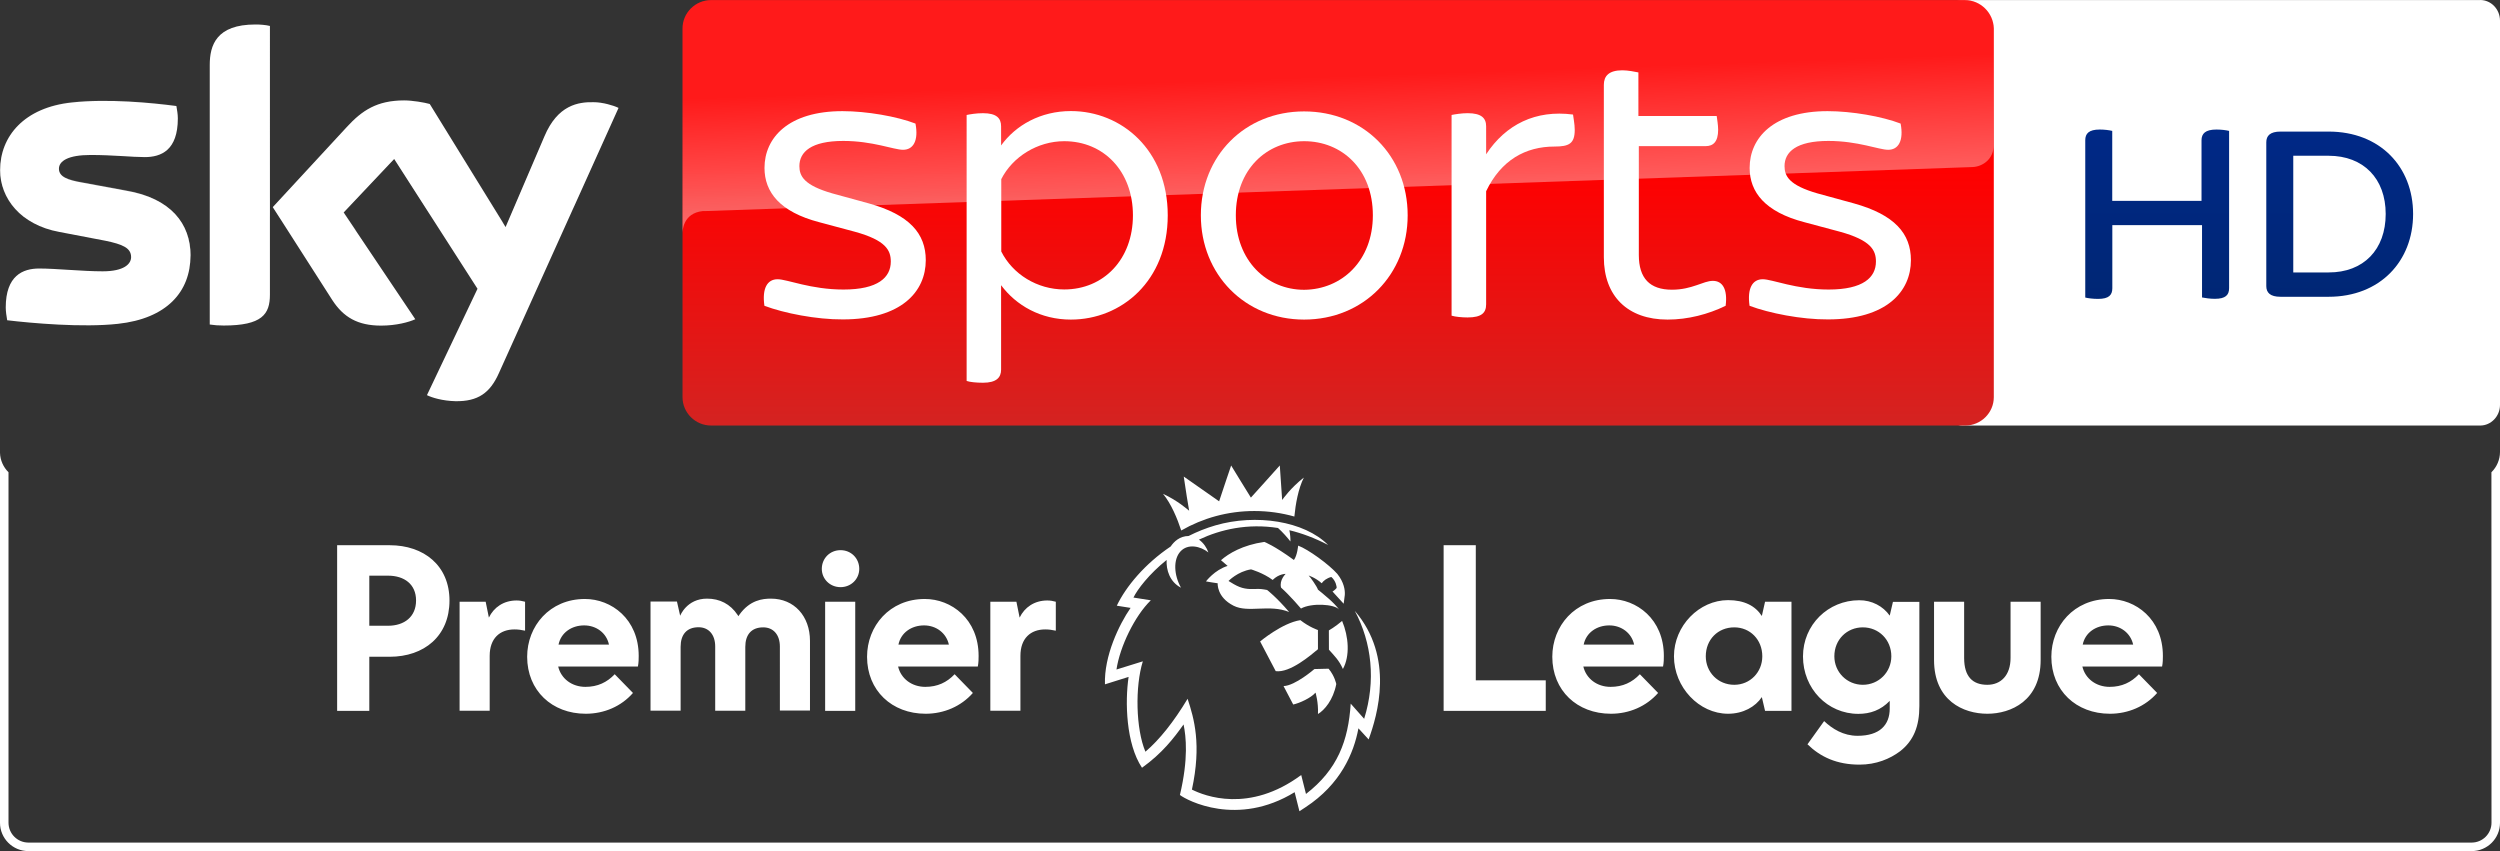 <svg width="2937.4" height="1e3" enable-background="new 0 0 2342.5 500" version="1.1" viewBox="0 0 2937.4 1e3" xml:space="preserve" xmlns="http://www.w3.org/2000/svg"><rect x="0" y="0" width="2937.4" height="1e3" fill="#333333" stroke="none"/><defs><linearGradient id="linearGradient1082" x1="-1151.8" x2="-1152" y1="-784.92" y2="-782.98" gradientTransform="matrix(149.68 0 0 -57.766 172382 -45995)" gradientUnits="userSpaceOnUse"><stop stop-color="#fff" offset="0"/><stop stop-color="#fff" stop-opacity=".25" offset="1"/></linearGradient><linearGradient id="linearGradient1086" x1="-1152.6" x2="-1152.6" y1="-773.58" y2="-778.43" gradientTransform="matrix(317.37 0 0 -103 366970 -80578)" gradientUnits="userSpaceOnUse"><stop stop-color="#f00" offset=".4"/><stop stop-color="#D42321" offset="1"/></linearGradient><linearGradient id="linearGradient1090" x1="-1152.3" x2="-1152.8" y1="-785.34" y2="-782.74" gradientTransform="matrix(317.37 0 0 -56.478 366970 -45017)" gradientUnits="userSpaceOnUse"><stop stop-color="#fff" offset="0"/><stop stop-color="#fff" stop-opacity=".25" offset="1"/></linearGradient><linearGradient id="linearGradient1373" x1="-1151.9" x2="-1151.9" y1="-775.02" y2="-779.87" gradientTransform="matrix(149.71 0 0 -91.176 175063 -70634)" gradientUnits="userSpaceOnUse"><stop stop-color="#002A91" offset="0"/><stop stop-color="#002672" offset=".8"/></linearGradient></defs>
<path d="m2914.1 2e-5c12.9 0 23.3 10.94 23.3 24.276v451.45c0 13.336-10.5 24.276-23.3 24.276h-607.9c-12.9 0-23.3-10.94-23.3-24.276v-451.34c0-13.44 10.5-24.276 23.3-24.276h607.9" fill="#fff" stroke-width="1.021"/><g fill="url(#linearGradient1373)" stroke-width="1"><path d="m2619.1 153.8v184.7c0 8.1-4.1 12.6-16.7 12.6-5.7 0-11-0.8-15.1-1.6v-85h-105.4v74.1c0 8.1-4.1 12.6-16.7 12.6-6.1 0-12.2-0.8-15.1-1.6v-184.8c0-7.8 4.1-12.6 17.1-12.6 5.7 0 11.3 0.8 14.6 1.6v82.2h104.9v-71.2c0-7.8 4.5-12.6 17.5-12.6 6 0 11.6 0.8 14.9 1.6" stop-color="#000000" style="font-variation-settings:normal"/><path d="m2835.3 251.4c0 55.4-38.7 97.3-99.3 97.3h-56.5c-12.2 0-16.7-4.9-16.7-12.6v-168.9c0-7.7 4.5-12.6 16.7-12.6h56.5c60.6 0 99.3 41.5 99.3 96.8m-32.2 0c0-41.5-26-68.4-67.1-68.4h-41.5v137.1h41.5c41.1 0.1 67.1-26.8 67.1-68.7" stop-color="#000000" style="font-variation-settings:normal"/></g><g transform="matrix(1 0 0 1 200.04 450.09)"><g transform="translate(200,450)"><path d="m101.6-435.8c5.9 2.9 18 6.7 33.5 7.1 26.4 0.4 40.6-9.6 51-32.9l140.6-311.7c-5.9-2.9-18.8-6.7-29.3-6.7-18-0.4-42.2 3.3-57.7 40l-45.7 106.7-89.1-144.6c-5.9-1.7-20.1-4.2-30.1-4.2-31.8 0-49.4 11.7-67.3 31.2l-87 94.2 69.9 109.2c13 20 29.7 30 57.3 30 18 0 33-4.2 40.2-7.5l-84.2-125.4 59.4-62.9 97.9 152.5zm-184.5-118c0 22.9-9.2 36.2-54.4 36.2-5.9 0-11.3-0.4-16.3-1.2v-305c0-23.3 7.9-47.5 53.5-47.5 5.9 0 11.7 0.4 17.2 1.7zm-93.3-46.2c0 42.9-28 74.2-85.3 80.4-41.4 4.6-101.6-0.8-130.1-4.2-0.8-4.6-1.7-10.4-1.7-15 0-37.5 20.1-45.8 39.3-45.8 19.7 0 51 3.3 74.5 3.3 25.5 0 33.5-8.8 33.5-16.7 0-10.8-10-15-30.1-19.2l-54.4-10.4c-45.2-8.3-69.4-39.6-69.4-72.5 0-40 28.4-73.8 84.5-79.6 42.2-4.6 94.1 0.4 122.6 4.2 0.8 4.6 1.7 9.6 1.7 14.6 0 37.5-19.7 45.4-38.9 45.4-14.6 0-37.2-2.5-63.6-2.5s-37.2 7.1-37.2 16.2c0 9.6 10.5 13.3 27.2 16.2l51.9 9.6c52.5 8.9 75.5 38.9 75.5 76z" fill="#fff"/><path d="m326.6-773.3-51.5 114.2c-1.7 2.9-7.1 12.9-21.3 13.3-3.3 0-46.9 1.7-46.9 1.7-8.4 0.4-11.3 8.3-11.3 8.3l44.4-104.2c15.5-36.7 39.7-40.4 57.7-40 10.1 0 23 3.3 28.9 6.7zm-134.7 136.2-87-140.8c-5.9-1.7-20.1-4.2-30.1-4.2-31.8 0-49.4 11.7-67.3 31.2l-87 94.2 7.1 10.8c2.9 4.2 8.8 10.8 20.5 10.4 4.2 0 46-1.7 49.4-1.7 10.9-0.4 17.6 4.2 21.8 9.6l-15.6-23.2 59.4-62.9 40.2 62.5c7.1 9.6 18 9.6 20.5 9.6 2.1 0 54.4-2.1 56.9-2.1 3.7-0.1 7.9 2 11.2 6.6zm-292-234.1c-45.6 0-53.1 24.2-53.1 47.5v209.2c0-8.3 6.7-17.1 17.2-17.5 7.5-0.4 28.9-0.8 35.1-1.2 7.1-0.4 17.6-5 18-17.9v-218.3c-5.5-1-11.3-1.8-17.2-1.8zm-152.2 194.5-51.9-9.6c-16.7-2.9-27.2-6.7-27.2-16.2 0-8.8 10.9-16.2 37.2-16.2 25.9 0 48.9 2.5 63.6 2.5 19.2 0 38.9-7.9 38.9-45.4 0-5-0.4-9.6-1.7-14.6-28.4-3.3-79.9-8.8-122.6-4.2-55.6 6.6-84 40.4-84 80.4 0 20.4 9.2 40.4 27.6 54.6 13.8 8.8 27.6 12.5 41.8 15 11.7 2.1 38.1 3.8 58.1 2.9 6.3-0.4 51.9-1.7 61.9-2.1 23-0.8 36 18.7 34.3 38.7v-1.2c0.4-2.5 0.4-5 0.4-7.9-0.3-37.1-23.3-67.1-76.4-76.7z" enable-background="new    " fill="url(#linearGradient1082)" opacity=".25"/><path d="m1908.6-900h-1473.2c-18.4 0-33.5 15-33.5 33.3v433.3c0 18.3 15.1 33.3 33.5 33.3h1473.7c18.4 0 33.5-15 33.5-33.3v-433.3c-0.5-18.3-15.6-33.3-34-33.3z" fill="url(#linearGradient1086)"/><path d="m425.7-652.1h3.3c99.1-3.3 1488.3-51.7 1488.3-51.7 12.5-0.4 25.1-9.6 25.1-25.4v-137.5c0-18.3-15.1-33.3-33.5-33.3h-1473.5c-18.4 0-33.5 15-33.5 33.3v240.8c0-2.9 0.4-23.7 23.8-26.2z" enable-background="new    " fill="url(#linearGradient1090)" opacity=".4"/><g transform="translate(184.41 16.308)" fill="#fff"><path d="m313.7-557.1c-2.9-20.4 3.3-31.2 15.5-31.2 11.3 0 38.9 12.1 77.4 12.1 40.6 0 55.6-14.2 55.6-32.9 0-13.3-5.9-25-42.2-35l-41.8-11.2c-46.4-12.1-64.4-35.4-64.4-63.8 0-35.4 28-66.7 91.6-66.7 28.4 0 64 6.2 85.8 14.6 3.8 20-2.5 30.8-14.6 30.8-10.9 0-35.6-10.4-70.3-10.4-37.6 0-51.5 12.9-51.5 29.6 0 11.7 5.4 22.5 38.9 32.1l42.7 11.7c47.7 13.3 66.9 35.4 66.9 66.7 0 36.7-28.4 69.6-97.5 69.6-31 0.2-69.1-7.3-92.1-16z"/><path d="m787.6-663.4c0 77.1-54.4 122.5-113.8 122.5-35.6 0-64.4-16.7-82-40.4v99.2c0 9.2-5.4 15.4-21.3 15.4-7.9 0-15.5-0.8-19.2-2.1v-312.5c3.8-0.8 11.3-2.1 19.2-2.1 15.9 0 21.3 5.8 21.3 15.4v22.5c17.2-23.8 46.4-40.4 82-40.4 59.5 0 113.8 45.8 113.8 122.5zm-40.9 0c0-51.7-34.3-87.1-80.7-87.1-31.4 0-60.7 18.3-74 44.6v85c13.4 26.7 42.2 44.6 74 44.6 46.3 0 80.7-35.4 80.7-87.1z"/><path d="m826.5-663.4c0-70 51.9-122.1 121.3-122.1 69.9 0 121.7 52.1 121.7 122.1 0 69.6-51.9 122.5-121.7 122.5-69.4 0-121.3-52.9-121.3-122.5zm202.1 0c0-54.2-36.4-87.1-80.7-87.1-43.9 0-80.3 32.9-80.3 87.1 0 53.3 36.4 87.5 80.3 87.5 44.3-0.4 80.7-34.2 80.7-87.5z"/><path d="m1265.8-763.8c0 16.2-6.7 19.6-23.8 19.6-33.9 0-62.7 15.8-80.3 52.5v132.9c0 10-5.4 15.4-21.8 15.4-6.7 0-14.6-0.8-18.8-2.1v-235.8c3.8-0.8 11.7-2.1 18.8-2.1 16.3 0 21.8 5.8 21.8 15.4v32.9c23-35 58.1-52.5 102.1-46.7 0.3 3.4 2 10.9 2 18z"/><path d="m1443.1-557.1c-20.5 10-44.3 16.2-68.2 16.2-46.9 0-74.9-27.5-74.9-73.3v-202.5c0-10.4 5.9-17.1 21.8-17.1 6.7 0 14.6 1.7 18.8 2.5v51.2h92c0.4 3.3 1.7 10.4 1.7 16.2 0 14.2-5.9 19.2-14.6 19.2h-78.6v127.9c0 27.5 13 40.8 38.9 40.8 23.8 0 36.8-10.4 48.1-10.4s17.5 9.7 15 29.3z"/><path d="m1471.2-557.1c-2.9-20.4 3.3-31.2 15.5-31.2 11.3 0 38.9 12.1 77.4 12.1 40.6 0 55.6-14.2 55.6-32.9 0-13.3-5.9-25-42.2-35l-41.8-11.2c-46.4-12.1-64.4-35.4-64.4-63.8 0-35.4 28-66.7 91.6-66.7 28.4 0 64 6.2 85.8 14.6 3.8 20-2.5 30.8-14.6 30.8-10.9 0-35.6-10.4-70.3-10.4-37.6 0-51.5 12.9-51.5 29.6 0 11.7 5.4 22.5 38.9 32.1l42.7 11.7c47.7 13.3 66.9 35.4 66.9 66.7 0 36.7-28.4 69.6-97.5 69.6-31.1 0.2-69.1-7.3-92.1-16z"/></g></g></g><path d="m2937.4 531.08c-0.05 8.96-3.68 17.528-10.08 23.798l0.088 411.81c-0.012 12.866-10.439 23.294-23.306 23.306h-2870.8c-12.852-0.048-23.258-10.454-23.306-23.306v-411.8c-6.14-6.027-9.722-14.188-10-22.788v434.59c-7e-3 18.398 14.908 33.314 33.306 33.308h2870.7c18.447 0.086 33.438-14.861 33.407-33.308z" fill="#fff" stroke-width="2.667"/><g transform="translate(297.25 -0)" fill="#fff"><path d="m98.871 835.25v-194.64h61.684c40.224 0 70.322 23.891 70.322 65.059 0 41.573-29.694 66.004-70.322 66.004h-23.892v63.575zm37.793-100.02h22.002c19.167 0 32.934-10.528 32.934-29.695s-13.904-29.155-32.934-29.155h-22.002zm535.59-28.21h35.364v128.23h-35.364zm18.086-17.142c-12.419 0-22.002-9.583-22.002-21.461 0-12.418 9.584-22.001 22.002-22.001s22.002 9.583 22.002 22.001c0 11.878-9.584 21.461-22.002 21.461m-71.268 69.783c0-13.903-7.694-22.541-19.572-22.541-13.904 0-21.056 8.639-21.056 22.946v75.047h-35.364v-75.587c0-13.902-7.694-22.541-19.572-22.541-13.904 0-21.056 8.639-21.056 22.946v75.047h-35.364v-128.23h31.044l3.781 16.737s7.692-20.112 31.584-20.112c14.847 0 27.266 6.209 35.904 19.167l0.959 1.485 0.933-1.485c12.419-17.682 27.808-19.167 37.254-19.167 27.266 0 45.894 20.516 45.894 49.672v81.796h-35.364zm247.28 75.587v-128.23h30.64l3.779 18.627c5.803-12.013 17.278-20.112 32.529-20.112 3.374 0 6.748 0.539 9.988 1.485v34.014c-4.32-0.946-8.099-1.485-12.419-1.485-17.275 0-29.155 10.528-29.155 31.045v64.519h-35.362zm-623.6 0v-128.23h30.64l3.779 18.627c5.803-12.013 17.278-20.112 32.529-20.112 3.374 0 6.748 0.539 9.988 1.485v34.014c-4.32-0.946-8.099-1.485-12.419-1.485-17.275 0-29.155 10.528-29.155 31.045v64.519h-35.362zm547.6 3.374c-39.685 0-68.84-27.266-68.84-66.949 0-35.904 26.32-67.894 67.894-67.894 31.044 0 63.17 23.486 63.17 66.949 0 3.374 0 7.694-0.933 12.418h-93.672c3.374 14.308 16.197 23.891 31.988 23.891 14.308 0 25.377-5.264 34.421-14.848l21.461 22.001c-13.904 15.792-34.014 24.431-55.475 24.431m-1.892-103.8c-14.85 0-27.266 8.639-30.101 22.541h59.256c-2.97-13.498-14.85-22.541-29.155-22.541m-397.51 103.8c-39.682 0-68.837-27.266-68.837-66.949 0-35.904 26.32-67.894 67.894-67.894 31.044 0 63.17 23.486 63.17 66.949 0 3.374 0 7.694-0.933 12.418h-93.675c3.374 14.308 16.197 23.891 31.99 23.891 14.308 0 25.374-5.264 34.419-14.848l21.461 22.001c-13.766 15.792-33.88 24.431-55.475 24.431m-1.892-103.8c-14.847 0-27.266 8.639-30.101 22.541h59.256c-2.835-13.498-14.712-22.541-29.155-22.541m1648.7 103.8c27.67 0 62.63-15.252 62.63-63.169v-68.434h-35.365v66.004c0 20.516-11.473 31.585-27.266 31.585-17.278 0-27.266-9.583-27.266-31.585v-66.004h-35.365v68.434c0 47.782 34.419 63.169 62.63 63.169m-304.64 0c-34.014 0-63.574-31.045-63.574-67.489 0-35.904 29.694-66.004 63.574-66.004 19.167 0 31.99 6.749 39.682 18.627l3.781-16.737h31.044v128.23h-31.044l-3.781-16.197c-7.557 11.338-21.865 19.572-39.682 19.572m7.287-101.5c-19.167 0-33.473 14.308-33.473 34.014 0 18.627 14.306 33.474 33.473 33.474 18.628 0 32.936-14.848 32.936-33.474 0-19.572-14.308-34.014-32.936-34.014m-221.5 98.129v-35.904h-82.202v-158.73h-37.795v194.64zm76.532 3.374c-39.685 0-68.84-27.266-68.84-66.949 0-35.904 26.323-67.894 67.894-67.894 31.044 0 63.17 23.486 63.17 66.949 0 3.374 0 7.694-0.933 12.418h-93.675c3.374 14.308 16.197 23.891 31.988 23.891 14.308 0 25.377-5.264 34.421-14.848l21.461 22.001c-13.904 15.792-33.88 24.431-55.475 24.431m-1.892-103.8c-14.85 0-27.266 8.639-30.101 22.541h59.256c-2.835-13.498-14.85-22.541-29.155-22.541m588.23 103.8c-39.685 0-68.84-27.266-68.84-66.949 0-35.904 26.322-67.894 67.894-67.894 31.044 0 63.169 23.486 63.169 66.949 0 3.374 0 7.694-0.933 12.418h-93.675c3.374 14.308 16.197 23.891 31.988 23.891 14.308 0 25.377-5.264 34.421-14.848l21.461 22.001c-13.904 15.792-34.014 24.431-55.475 24.431m-1.892-103.8c-14.85 0-27.266 8.639-30.101 22.541h59.256c-2.97-13.498-14.85-22.541-29.155-22.541m-288.45 2.293c-18.628 0-33.475 14.308-33.475 34.014 0 18.627 14.847 33.474 33.475 33.474 18.626 0 33.473-14.848 33.473-33.474 0-19.572-14.847-34.014-33.473-34.014m31.583-13.768 3.779-16.197h31.047v122.42c0 23.891-6.751 40.628-22.541 53.046-12.015 9.043-28.212 15.792-47.783 15.792-26.724 0-45.891-9.043-61.145-23.891l19.572-27.265c9.584 9.043 22.542 17.277 39.28 17.277 26.32 0 37.793-12.958 37.793-31.99v-9.043c-10.527 10.933-22.946 15.252-36.85 15.252-36.308 0-65.059-29.695-65.059-67.489 0-37.254 29.694-66.006 66.005-66.006 14.847-0.13 28.209 7.021 35.904 18.089"/><path d="m1294.6 717.79c20.004 37.382 24.876 82.154 10.98 126.77-0.837-0.948-11.421-12.907-15.801-17.806-2.78 43.624-15.477 77.5-52.555 106.12 0 0-3.521-13.7-5.59-22.275-61.113 45.286-113.67 24.575-128.43 17.128 11.438-53.025 2.58-83.467-5.073-106.68-16.263 27.022-32.937 48.003-49.556 62.178-11.361-26.842-12.248-76.718-3.047-106.19-3.05 0.825-21.011 6.56-30.966 9.62 4.007-27.048 21.692-63.276 40.362-81.319-3.253-0.582-12.838-1.952-20.414-3.23 4.667-9.597 18.203-27.427 38.974-44.169-0.599 11.789 3.719 25.86 16.909 32.611-8.366-14.816-9.369-33.12-0.656-42.616 8.754-9.537 23.436-6.266 32.81 1.158-1.737-5.151-5.511-11.114-11.076-15.046 25.877-12.173 57.268-19.228 92.875-13.678 5.483 4.845 11.348 11.65 14.595 15.863 0.147-3.026-0.29-8.829-1.226-13.235 14.559 3.487 29.756 9.107 45.512 17.34-28.048-28.281-84.885-36.786-132.31-23.057-11.115 3.219-21.672 7.48-31.6 12.493-10.459 0.128-17.192 6.594-21.05 12.324-30.352 20.359-52.607 47.137-63.329 69.574 2.381 0.524 9.575 1.416 16.213 2.583-13.552 19.568-31.29 56.587-30.123 89.821 3.088-0.938 19.648-6.076 27.782-8.736-4.348 29.322-3.077 78.58 15.742 106.75 23.696-16.976 37.432-34.794 48.849-50.884 2.94 14.482 5.81 40.215-4.3 82.872 8.196 6.392 67.606 37.932 134.8-3.278l5.616 22.394 7.264-4.769c40.896-26.861 56.595-63.133 62.069-92.665 1.883 2.115 9.324 10.332 11.986 13.078 10.254-28.304 30.776-96.355-16.245-151.05m-13.078-8.408 1.313-10.298c0.442-5.678-0.998-15.08-8.858-24.848-9.752-11.05-34.259-28.861-45.949-33.129 0 0-0.966 11.4-4.984 16.888-23.288-17-34.735-21.258-34.735-21.258-25.581 3.687-42.017 13.666-50.948 21.501l7.779 6.699c-15.416 4.798-25.425 18.196-25.425 18.196 0.102 0.229 13.766 2.203 13.766 2.203s-1.397 16.227 18.704 26.4c17.196 8.705 41.961-2.093 65.266 7.356-15.334-17.882-25.898-25.88-25.898-25.88s-6.103-1.281-10.39-1.252c-5.351 0.038-13.315 1.112-22.086-2.338-4.173-1.643-9.044-4.564-12.87-6.987 0 0 10.753-11.167 26.466-13.639 0 0 14.17 4.029 25.402 12.436 7.469-7.349 15.261-7.124 15.261-7.124s-7.712 7.3-5.383 16.116c11.234 10.116 23.395 24.59 23.395 24.59 12.394-6.875 39.343-5.297 44.88 1.194-7.013-9.177-17.125-16.863-24.949-23.43-0.952-3.44-9.488-15.467-10.924-16.564 0 0 8.12 2.536 15.352 9.103 2.095-2.995 5.98-6.056 11.293-7.397 5.463 4.625 6.424 11.724 6.276 12.918-2.472 2.954-4.871 4.179-4.871 4.179l13.116 14.365 1.313-10.298m-3.156 30.5c-8.414 7.163-15.555 11.135-15.555 11.135l0.072 22.67c6.033 6.783 11.981 12.416 16.425 22.661 8.428-15.33 6.831-37.917-0.942-56.467m-6.855 74.19s-1.714-9.334-9.034-18.061l-16.679 0.418s-22.513 19.559-36.244 20.01c0 0 7.566 14.233 11.368 21.656 7.571-1.657 20.858-7.7 26.212-13.985 0 0 3.537 11.539 2.861 25.15 7.516-4.433 17.891-16.353 21.515-35.188m-21.515-40.938-0.038-22.562s-9.966-3.246-20.628-11.596c-21.387 3.271-47.299 25.028-47.299 25.028s8.765 16.787 18.324 34.891c16.843 2.345 41.63-19.111 49.632-25.761m-182.05-182.58c17.458 8.08 28.666 18.304 30.706 19.847-0.933-4.566-4.365-26.503-6.349-40.144 10.176 7.149 33.796 23.715 41.558 29.1 3.163-9.864 14.135-42.085 14.135-42.085s19.808 32.443 23.196 37.717c4.141-4.38 27.836-31.019 33.958-37.766 1.037 15.328 2.44 37.267 2.771 40.558 1.217-1.634 10.281-14.485 25.487-26.337-6.594 13.118-9.728 31.234-11.14 45.791-14.955-4.227-30.718-6.495-47.01-6.495-31.242 0-60.56 8.323-85.912 22.883-4.612-14.037-11.822-31.523-21.4-43.074" stroke-width="3.762"/></g></svg>
